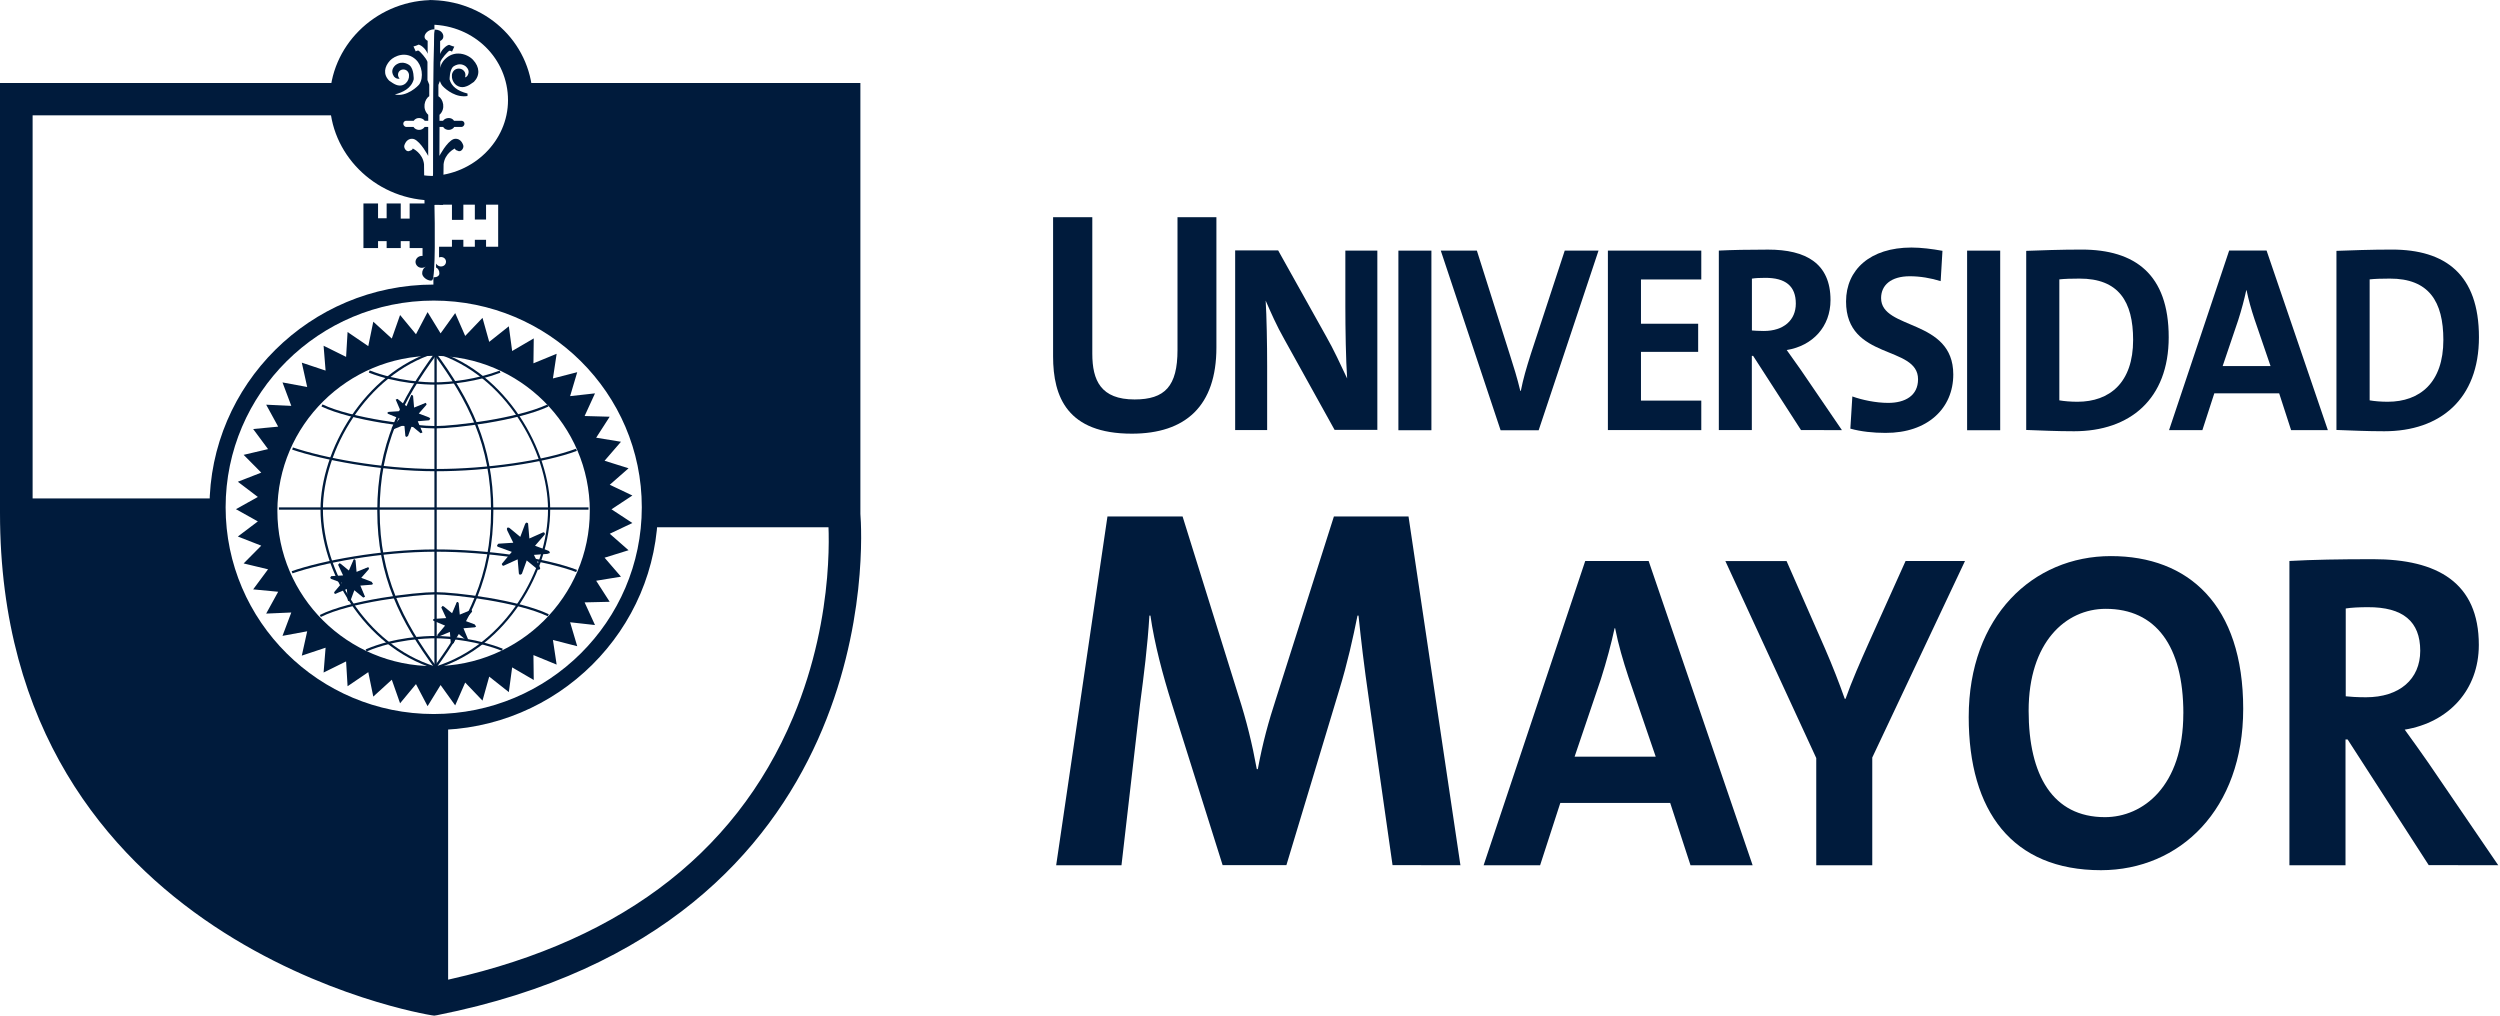 <svg fill="none" height="26" viewBox="0 0 64 26" width="64" xmlns="http://www.w3.org/2000/svg" xmlns:xlink="http://www.w3.org/1999/xlink"><clipPath id="a"><path d="m0 0h64v26h-64z"/></clipPath><g clip-path="url(#a)" fill="#001b3c"><path clip-rule="evenodd" d="m31.14 8.896v-3.336h-.996v3.4c0 .928-.323 1.266-1.098 1.266-.865 0-1.083-.486-1.083-1.172v-3.494h-1.004v3.563c0 1.043.369 1.979 2.015 1.979 1.38 0 2.166-.712 2.166-2.205z" fill-rule="evenodd"/><path clip-rule="evenodd" d="m35.26 11.011v-4.595h-.819v1.429c0 .565.013 1.381.046 1.844-.164-.346-.338-.73-.54-1.083l-1.226-2.195h-1.101v4.598h.819v-1.643c0-.552-.013-1.272-.038-1.671.131.3.279.641.476.987l1.288 2.322h1.093v.008z" fill-rule="evenodd"/><path d="m36.644 6.416h-.845v4.598h.845z"/><path clip-rule="evenodd" d="m40.922 6.416h-.865l-.865 2.637c-.123.387-.197.641-.259.954h-.013c-.079-.333-.177-.641-.259-.898l-.853-2.693h-.924l1.531 4.598h.975z" fill-rule="evenodd"/><path clip-rule="evenodd" d="m43.553 11.011v-.755h-1.544v-1.249h1.464v-.72h-1.464v-1.132h1.544v-.74h-2.391v4.595z" fill-rule="evenodd"/><path clip-rule="evenodd" d="m47.153 11.011-1.055-1.546c-.113-.158-.235-.333-.358-.504.666-.109 1.121-.6 1.121-1.279 0-.938-.627-1.292-1.597-1.292-.507 0-.916.008-1.262.025v4.595h.845v-1.9h.033l1.226 1.9zm-1.18-3.24c0 .427-.312.702-.819.702-.131 0-.248-.008-.305-.013v-1.327c.085-.015.21-.02.33-.02.538-.005.794.216.794.659z" fill-rule="evenodd"/><path clip-rule="evenodd" d="m50.004 9.587c0-1.437-1.848-1.132-1.848-1.956 0-.326.248-.559.737-.559.266 0 .54.048.788.125l.046-.776c-.259-.048-.548-.084-.794-.084-1.055 0-1.674.567-1.674 1.381 0 1.513 1.843 1.111 1.843 1.991 0 .422-.333.605-.763.605-.318 0-.673-.076-.919-.165l-.051.824c.271.076.586.109.899.109 1.08.005 1.736-.631 1.736-1.495z" fill-rule="evenodd"/><path d="m51.205 6.416h-.847v4.598h.847z"/><g clip-rule="evenodd" fill-rule="evenodd"><path d="m55.519 8.634c0-1.615-.865-2.245-2.23-2.245-.54 0-1.075.02-1.418.033v4.585c.371.013.768.033 1.226.033 1.431 0 2.422-.824 2.422-2.406zm-.911.069c0 1.091-.599 1.582-1.426 1.582-.172 0-.343-.015-.463-.036v-3.097c.138-.015.317-.02.514-.02 1.004-.003 1.375.585 1.375 1.572z"/><path d="m59.593 11.011-1.569-4.598h-.957l-1.539 4.598h.853l.305-.941h1.661l.305.941zm-1.467-1.64h-1.226l.397-1.172c.085-.264.156-.531.207-.768h.008c.054.257.118.483.202.737z"/><path d="m63.461 8.634c0-1.615-.865-2.245-2.227-2.245-.54 0-1.075.02-1.421.033v4.585c.371.013.768.033 1.226.033 1.431 0 2.422-.824 2.422-2.406zm-.911.069c0 1.091-.599 1.582-1.426 1.582-.169 0-.343-.015-.461-.036v-3.097c.138-.015.318-.02.515-.02 1.001-.003 1.372.585 1.372 1.572z"/><path d="m37.387 22.15-1.329-8.929h-1.91l-1.467 4.618c-.215.661-.353 1.165-.481 1.851h-.026c-.115-.636-.264-1.244-.469-1.879l-1.431-4.59h-1.923l-1.313 8.929h1.672l.474-4.115c.102-.778.192-1.48.241-2.276h.026c.102.717.317 1.523.545 2.248l1.303 4.14h1.633l1.352-4.483c.215-.702.353-1.335.468-1.905h.026c.064.623.141 1.282.264 2.131l.607 4.257z"/><path d="m44.867 22.15-2.662-7.789h-1.623l-2.601 7.789h1.446l.517-1.595h2.813l.52 1.595zm-2.481-2.78h-2.076l.673-1.986c.143-.45.264-.9.351-1.302h.013c.087.437.2.819.34 1.246z"/><path d="m50.304 14.361h-1.521l-.94 2.09c-.22.493-.44.992-.597 1.439h-.02c-.143-.404-.307-.829-.507-1.289l-.983-2.238h-1.567l2.327 5.043v2.744h1.434v-2.757z"/><path d="m57.426 18.147c0-2.665-1.403-3.911-3.387-3.911-1.997 0-3.64 1.546-3.64 4.12 0 2.411 1.114 3.921 3.387 3.921 2.02-.003 3.64-1.556 3.64-4.13zm-1.533.117c0 1.869-1.037 2.655-2.007 2.655-1.336 0-1.953-1.073-1.953-2.724 0-1.752.947-2.609 1.974-2.609 1.28 0 1.987.946 1.987 2.678z"/><path d="m63.955 22.15-1.787-2.619c-.187-.265-.397-.567-.607-.852 1.126-.186 1.897-1.015 1.897-2.169 0-1.594-1.06-2.195-2.706-2.195-.86 0-1.556.013-2.143.046v7.789h1.436v-3.22h.054l2.076 3.217zm-1.997-5.49c0 .727-.53 1.19-1.39 1.19-.223 0-.42-.013-.517-.025v-2.248c.143-.023.353-.033.563-.033.901-.005 1.344.364 1.344 1.116z"/></g><path d="m11.148 17.127-.049-.036c.883-1.203 1.472-2.347 1.472-4.013 0-1.678-.589-2.823-1.472-4.026l.049-.036c.891 1.213 1.482 2.368 1.482 4.061 0 1.683-.594 2.836-1.482 4.048z"/><path d="m11.172 17.117-.018-.056c1.8-.562 2.875-2.482 2.875-4.016 0-1.493-1.098-3.448-2.875-4.003l.018-.056c1.8.562 2.913 2.546 2.913 4.059 0 1.554-1.088 3.502-2.913 4.071z"/><path d="m11.143 17.127c-.891-1.213-1.485-2.365-1.485-4.048 0-1.694.594-2.848 1.485-4.061l.049.036c-.883 1.203-1.472 2.35-1.472 4.026 0 1.666.589 2.808 1.472 4.013z"/><path d="m11.121 17.117c-1.825-.57-2.916-2.518-2.916-4.071 0-1.513 1.116-3.497 2.916-4.059l.018.056c-1.774.554-2.872 2.51-2.872 4.003 0 1.534 1.075 3.454 2.872 4.016z"/><path d="m11.18 17.089h-.059v-8.036h.059z"/><path d="m11.103 5.132-.118-.003c-1.405-.058-2.542-1.2-2.542-2.563 0-1.373 1.142-2.513 2.555-2.563v-.003l.097.003c1.436.053 2.545 1.17 2.545 2.561 0 1.363-1.134 2.505-2.537 2.563zm-.061-4.501c-1.078.023-1.964.888-1.964 1.935 0 1.04.881 1.907 1.966 1.938 1.08-.031 1.961-.898 1.961-1.938 0-1.063-.863-1.915-1.964-1.935z"/><path clip-rule="evenodd" d="m11.428 1.526c-.164.145-.207.453-.092.628.036.053.328.336.63.264-.207-.053-.425-.158-.484-.389 0 0-.01-.259.105-.356 0 0 .174-.147.358-.008.067.061.131.16.044.292 0 0-.056.076-.146.056.054-.053.059-.142.005-.196-.054-.051-.143-.051-.197 0-.031.031-.049.076-.046.114-.01.14.128.32.335.239.049-.018.118-.064.174-.104.161-.168.12-.366-.023-.521-.12-.117-.42-.247-.663-.02z" fill-rule="evenodd"/><path d="m11.866 2.464c-.274 0-.517-.229-.558-.29-.123-.191-.077-.519.097-.671.095-.089.205-.132.325-.132.169 0 .31.086.379.16.174.186.182.402.023.565-.082.061-.143.097-.187.112-.036.015-.074.023-.11.023-.072 0-.138-.031-.187-.081-.054-.058-.085-.14-.079-.211-.005-.043.018-.099.054-.135.064-.064.179-.064.243 0 .033.031.049.071.049.117 0 .02-.005.041-.01.061.038-.013.056-.036.056-.036.059-.092.046-.17-.041-.249-.044-.033-.095-.051-.146-.051-.095 0-.169.058-.169.058-.1.086-.095.328-.095.331.043.17.2.295.458.359v.064c-.031.003-.064.008-.102.008zm-.133-1.03c-.105 0-.2.038-.282.114-.151.135-.192.425-.087.59.018.025.195.209.412.252-.177-.079-.284-.196-.323-.351 0-.018-.01-.282.115-.389.005-.003.092-.076.212-.076.067 0 .131.023.187.066.115.102.131.219.054.338-.005.005-.059.074-.146.074l-.1-.02.043-.041c.021-.02.031-.048.031-.076 0-.025-.01-.051-.028-.071-.041-.038-.11-.038-.151 0-.026.025-.038.058-.036.089-.003.061.021.125.061.168.026.031.072.061.138.061.028 0 .056-.005.087-.018.038-.013.095-.046.166-.099.131-.132.12-.31-.028-.47-.064-.069-.192-.14-.328-.14z"/><path clip-rule="evenodd" d="m11.036 7.151c-.092 0-.195-.084-.195-.15-.003-.069.033-.127.087-.15 0-.058 0-.071 0-.099-.069.097-.172.086-.22.038s-.049-.125 0-.173c.038-.036.095-.043.141-.025v-.272h-.33v-.178h-.292v.178h-.294v-.178h-.287v.178h-.31v-1.078h.31v.381h.287v-.381h.294v.389h.292v-.389h.571s.038 1.91-.054 1.91z" fill-rule="evenodd"/><path d="m11.036 7.184c-.108 0-.228-.099-.228-.183-.003-.071.031-.137.085-.17v-.003c-.064.043-.156.036-.207-.015-.031-.028-.049-.069-.049-.109s.018-.079.049-.109c.033-.031.082-.048.131-.043v-.201h-.33v-.178h-.228v.178h-.361v-.178h-.22v.178h-.374v-1.142h.374v.379h.22v-.379h.361v.387h.228v-.387h.635v.031c.01.432.031 1.844-.056 1.933zm-.074-.537v.224l-.021.008c-.041.018-.067.066-.064.12 0 .041.072.112.146.12.049-.132.049-1.177.036-1.846h-.507v.389h-.361v-.389h-.228v.381h-.353v-.381h-.243v1.015h.243v-.178h.353v.178h.228v-.178h.361v.178h.33v.353l-.046-.018c-.033-.015-.079-.008-.105.018-.018.018-.028.041-.028.064 0 .023.01.046.028.064.036.033.1.061.169-.033z"/><path clip-rule="evenodd" d="m11.343 5.241.013-1.038c.033-.285.289-.402.289-.402.01.046.067.056.067.056.092.058.174-.074.146-.142-.079-.219-.248-.153-.248-.153-.174.069-.361.43-.361.43l.003-.743h.09c.077.114.235.089.287 0h.192c.026 0 .069-.036.069-.076 0-.074-.067-.081-.067-.081h-.2c-.064-.102-.22-.086-.282 0h-.09v-.153c.166-.153.095-.402-.028-.476 0-.092 0-.29 0-.29l.046-.117.003-.468c.041-.109.184-.252.212-.275.033-.036.087.01.087.01s.051-.114.059-.13c-.038-.003-.133-.046-.133-.046-.082.02-.192.127-.23.236 0-.056 0-.333 0-.333s.054-.025.072-.066c.038-.081-.021-.226-.205-.226-.067.348-.043 4.486-.043 4.486h.253z" fill-rule="evenodd"/><path clip-rule="evenodd" d="m5.57 13.12h-5.1l.714 4.664 2.565 4.028 4.029 2.741 3.343.992-.028-7.024-1.741-.3-1.935-1.071-1.459-2.113z" fill-rule="evenodd"/><path d="m11.472 25.687h-.745v-7.143h.745z"/><path d="m5.412 13.498h-4.836v-.738h4.836z"/><path d="m11.103 18.689c-3.164 0-5.74-2.558-5.74-5.702 0-3.143 2.575-5.702 5.74-5.702 3.167 0 5.742 2.558 5.742 5.702 0 3.143-2.575 5.702-5.742 5.702zm0-10.994c-2.936 0-5.327 2.375-5.327 5.292 0 2.917 2.391 5.292 5.327 5.292 2.939 0 5.327-2.375 5.327-5.292.003-2.917-2.389-5.292-5.327-5.292z"/><path clip-rule="evenodd" d="m13.037 13.552c-.005-.005-.018-.02-.028-.018-.008.003-.008.008-.008.013.003.008.008.018.01.023l.174.353-.399.025c-.008 0-.02 0-.028.003-.005 0-.008.008-.005.013.003.01.023.013.028.015l.374.137-.256.303c-.003.003-.021.02-.018.025.005.02.028 0 .036-.003l.363-.17.031.376c0 .005 0 .018.003.025 0 .005.008.01.013.008.01-.003.015-.025.015-.028l.128-.351.294.244c0 .003.018.02.026.018.015-.005-.003-.031-.005-.036l-.164-.343.384-.031c.005-.003.021-.003.028-.003.005-.003.008-.008.008-.013-.003-.01-.026-.015-.028-.018l-.366-.137.253-.287c.005-.008.021-.018.018-.028 0-.008-.008-.008-.013-.008-.01.003-.018.008-.023.01l-.353.16-.033-.392c-.003-.008 0-.018-.003-.025 0-.005-.008-.008-.013-.008-.008.003-.013.025-.013.028l-.133.361z" fill-rule="evenodd"/><path d="m13.324 14.711h-.023l-.018-.028-.031-.364-.363.165c-.018 0-.033-.013-.038-.03l-.005-.018.256-.308-.333-.122c-.018-.005-.041-.013-.046-.036l.028-.048c.008-.003.018-.005.033-.005l.356-.023-.154-.313c-.018-.051-.008-.071.015-.076.031 0 .049.013.059.025l.259.214.126-.336.028-.03c.026.003.041.01.046.025l.033.382.356-.158c.018 0 .033.01.038.028l.005.018-.026.036-.228.262.325.122c.018.005.041.013.046.036l.01.028-.069.023-.34.025.146.305c.008.018.018.036.01.056l-.026.02c-.023.003-.046-.015-.054-.025l-.261-.214-.113.313c-.005.025-.018.041-.036.046zm-.018-.483.031.371.12-.348.277.229-.154-.323.369-.03-.348-.132.238-.275-.333.153-.031-.366-.125.336-.279-.229.164.333-.379.025.351.127-.241.287z"/><path clip-rule="evenodd" d="m10.184 10.251c-.005-.005-.015-.015-.023-.013-.005 0-.008.005-.005.01.003.008.005.013.01.02l.136.282-.32.02c-.005 0-.018 0-.023.003-.005 0-.005.005-.005.01.003.008.02.01.023.013l.3.109-.205.244c-.003.003-.018.015-.015.02.005.015.023 0 .028-.003l.292-.135.026.297c.003.005 0 .015.003.02 0 .005.008.008.01.005.008-.003.013-.018.013-.023l.102-.282.235.196c.003.003.015.015.021.015.013-.005-.003-.025-.003-.031l-.131-.275.307-.023c.005 0 .015 0 .021-.005.005-.003.008-.005.008-.008-.003-.008-.021-.013-.023-.015l-.292-.109.202-.229c.005-.008.018-.015.015-.025 0-.005-.005-.005-.01-.005-.008.003-.015.005-.02.008l-.284.13-.026-.313c-.003-.008 0-.015-.003-.02 0-.005-.008-.008-.01-.005-.008.003-.01.02-.01.02l-.108.29z" fill-rule="evenodd"/><path d="m10.415 11.182h-.023l-.015-.025-.026-.282-.307.127-.018-.046.202-.239-.302-.127-.008-.028.033-.018.305-.02-.126-.295.046-.018.23.188.123-.287h.023l.023.025.026.297.302-.122.018.043-.023.03-.177.201.266.102.028.028-.028.043-.292.025.12.287-.046.02-.228-.188-.095.257zm-.01-.399.023.282.09-.267.207.17-.115-.239.276-.023-.264-.099.179-.206-.251.114-.023-.275-.095.252-.207-.173.123.252-.284.018.264.097-.184.219z"/><path clip-rule="evenodd" d="m8.713 14.455c-.005-.005-.015-.015-.023-.015-.005.003-.008.005-.008.01.003.008.005.013.01.02l.138.282-.32.02c-.005 0-.018 0-.023 0-.003.003-.005.008-.005.01 0 .008.018.01.023.013l.3.109-.205.244c-.003 0-.015.015-.015.02.005.015.023 0 .028-.003l.292-.135.026.298c0 .005 0 .015.003.02 0 .005.005.008.01.008.008-.003.013-.02.013-.023l.102-.282.236.196c.003.003.015.018.02.015.013-.005 0-.025-.003-.03l-.131-.275.307-.025c.005 0 .018-.003.02-.003.005-.003.008-.005.008-.008 0-.01-.02-.013-.023-.015l-.292-.109.202-.232c.005-.005.018-.013.015-.023-.003-.005-.005-.005-.01-.005-.008.003-.015.005-.02.008l-.284.13-.026-.313c-.003-.008-.003-.015-.003-.02 0-.005-.005-.008-.008-.005-.008.003-.01.02-.013.02l-.108.287z" fill-rule="evenodd"/><path d="m8.94 15.388h-.023l-.015-.028-.023-.282-.307.13-.02-.046.202-.239-.276-.102-.026-.028.026-.043.305-.02-.128-.272.038-.041.038.023.2.165.125-.287h.023l.023.025.026.297.302-.122.018.043-.023.03-.177.201.266.102.036.056-.033.018-.292.023.12.287-.046.02-.228-.188-.095.257zm-.008-.399.023.28.087-.265.207.17-.115-.242.276-.023-.264-.099.182-.206-.251.117-.023-.277-.095.254-.207-.173.123.252-.284.018.264.097-.184.219z"/><path clip-rule="evenodd" d="m11.347 15.553c-.005-.005-.013-.018-.023-.015-.005.003-.008.005-.005.01 0 .008.005.013.008.02l.138.282-.32.02c-.005 0-.015 0-.02 0-.005.003-.005.005-.005.01.003.008.018.013.023.013l.299.109-.205.242c-.003.003-.015.015-.015.02.005.015.023 0 .028-.003l.289-.135.026.3c.003.005.003.015.003.02.003.005.005.008.01.005.008-.003.013-.02.013-.023l.102-.282.235.196c.003.003.015.015.021.015.013-.005 0-.023-.003-.03l-.133-.275.307-.025c.005 0 .018-.003.023-.005.005 0 .008-.005.008-.008-.003-.008-.021-.01-.023-.015l-.292-.109.202-.229c.005-.005.018-.015.015-.023 0-.005-.005-.008-.01-.005-.008.003-.015.005-.021.01l-.282.127-.028-.313c0-.008 0-.015-.003-.02 0-.005-.005-.005-.008-.005-.008.003-.01.02-.013.023l-.107.287z" fill-rule="evenodd"/><path d="m11.578 16.487h-.023l-.015-.028-.023-.282-.307.127-.018-.046.202-.242-.302-.127-.008-.028.033-.018.305-.02-.125-.272.036-.041.038.023.202.165.123-.287h.023l.023.025.028.298.299-.122.018.043-.023.03-.177.201.266.099.036.056-.033.018-.292.025.12.285-.046.023-.228-.191-.092.259zm-.008-.399.023.282.09-.265.207.17-.115-.242.277-.023-.264-.099.182-.206-.251.114-.023-.275-.095.252-.207-.17.123.249-.284.018.264.097-.184.216z"/><path d="m11.147 10.968c-.522 0-2.143-.191-2.918-.562l.026-.053c.755.361 2.391.554 2.893.554.486 0 2.094-.193 2.865-.552l.026.053c-.791.369-2.383.559-2.89.559z"/><path d="m15.066 13.048h-7.926v-.059h7.926z"/><path d="m11.165 12.064c-.008 0-.013 0-.018 0-1.416-.003-2.893-.29-3.668-.554l.02-.056c.771.264 2.24.547 3.648.552h.018c1.3 0 2.772-.214 3.582-.519l.02.056c-.817.305-2.296.521-3.602.521z"/><path d="m9.384 16.677-.023-.053c.745-.318 1.539-.343 1.764-.343.451 0 1.144.086 1.746.326l-.023.053c-.594-.236-1.28-.32-1.723-.32-.223.003-1.006.025-1.741.338z"/><path d="m8.213 15.795-.026-.051c.745-.379 2.435-.585 2.959-.585.512 0 2.117.193 2.903.565l-.026.053c-.768-.364-2.386-.559-2.88-.559-.517.003-2.191.203-2.931.577z"/><path d="m7.487 14.678-.02-.056c.773-.267 2.253-.554 3.676-.557h.018c1.311 0 2.793.214 3.61.524l-.021.056c-.811-.305-2.284-.521-3.587-.521-.008 0-.013 0-.018 0-1.418.003-2.89.29-3.658.554z"/><path d="m11.123 9.847c-.212 0-.957-.023-1.682-.308l.023-.056c.714.282 1.452.305 1.659.305.425 0 1.085-.079 1.667-.3l.021.053c-.584.226-1.254.305-1.687.305z"/><path d="m11.116 26-.072-.01c-.11-.018-11.044-1.783-11.044-12.855v-11.011h8.835v.829h-8v10.182c0 10.014 9.277 11.856 10.263 12.024 4.605-.933 7.703-3.22 9.206-6.8 1.129-2.688.893-5.119.888-5.142l-.003-.043v-10.22h-7.818v-.829h8.655v11.032c.046.575.666 10.549-10.839 12.832z"/><path d="m21.588 13.498h-4.836v-.738h4.836z"/><path clip-rule="evenodd" d="m7.021 13.082c0-2.235 1.825-4.049 4.075-4.049 2.25 0 4.076 1.813 4.076 4.049s-1.825 4.048-4.076 4.048c-2.248 0-4.075-1.813-4.075-4.048zm7.132 3.807-.574-.236.005.618-.535-.315-.079.613-.486-.387-.164.598-.43-.45-.248.567-.361-.503-.325.526-.287-.549-.394.478-.207-.582-.458.417-.123-.605-.512.351-.038-.618-.556.277.049-.618-.591.196.133-.603-.612.115.218-.58-.622.028.297-.544-.62-.059.371-.498-.607-.142.438-.443-.579-.226.494-.374-.543-.305.543-.303-.494-.376.579-.226-.438-.44.604-.145-.369-.498.62-.059-.297-.542.622.025-.218-.577.612.114-.133-.605.591.198-.049-.618.556.277.031-.613.512.351.123-.608.458.42.207-.582.394.476.287-.549.325.529.361-.506.248.567.43-.45.164.598.486-.384.079.613.535-.313-.005.618.573-.236-.092.613.602-.155-.177.593.625-.074-.259.562.622.018-.335.521.614.102-.405.47.594.186-.466.409.561.267-.52.341.52.341-.561.267.466.409-.594.186.405.47-.614.102.335.521-.622.015.259.559-.62-.071.177.593-.602-.153z" fill-rule="evenodd"/><path d="m10.946 18.078-.297-.565-.407.491-.212-.603-.474.432-.128-.626-.53.361-.038-.636-.576.285.051-.636-.609.203.138-.623-.632.117.225-.598-.643.028.307-.559-.64-.061.381-.514-.625-.15.451-.455-.599-.234.512-.387-.561-.313.561-.313-.512-.389.599-.234-.451-.455.625-.147-.381-.514.64-.061-.307-.562.643.03-.225-.6.632.117-.138-.623.609.203-.051-.636.576.285.038-.636.53.361.128-.626.474.432.212-.603.407.493.297-.567.333.544.374-.519.256.585.443-.463.172.615.502-.399.085.633.553-.323-.008.638.594-.244-.095.631.622-.16-.182.613.637-.071-.266.58.642.018-.346.537.635.104-.42.486.614.193-.481.422.579.275-.535.353.535.351-.579.275.481.422-.614.191.42.486-.635.104.346.539-.642.015.266.58-.637-.071.182.613-.622-.16.095.631-.594-.244.008.638-.553-.323-.085.633-.502-.397-.172.615-.443-.463-.256.585-.374-.521zm-.266-.844.279.531.315-.511.351.488.238-.549.415.435.159-.575.471.374.077-.595.52.305-.005-.6.555.229-.09-.593.584.15-.172-.572.599.069-.248-.544.602-.018-.323-.503.594-.099-.392-.455.576-.181-.453-.394.545-.259-.502-.328.502-.331-.545-.257.453-.397-.576-.18.392-.455-.594-.099.323-.506-.602-.015.248-.544-.599.069.172-.575-.584.15.09-.593-.555.229.005-.598-.52.303-.077-.593-.471.371-.161-.575-.415.435-.238-.549-.351.488-.315-.511-.279.531-.382-.463-.2.565-.445-.404-.12.587-.497-.338-.036.598-.538-.267.046.598-.571-.191.131.585-.594-.109.212.559-.602-.025.287.526-.599.056.358.481-.586.14.422.427-.561.219.479.364-.525.295.525.295-.479.364.561.219-.422.427.586.137-.358.481.599.056-.287.526.602-.028-.212.559.594-.109-.131.585.571-.191-.046.598.538-.267.036.598.497-.341.12.588.445-.404.2.565zm.42-.025c-2.291 0-4.152-1.851-4.152-4.127 0-2.276 1.864-4.127 4.152-4.127 2.289 0 4.155 1.851 4.155 4.127 0 2.276-1.864 4.127-4.155 4.127zm0-8.1c-2.204 0-3.999 1.783-3.999 3.972 0 2.19 1.795 3.972 3.999 3.972 2.204 0 3.999-1.783 3.999-3.972 0-2.189-1.795-3.972-3.999-3.972z"/><path clip-rule="evenodd" d="m10.645 1.526c.161.145.205.453.092.628-.036.053-.33.336-.63.264.207-.053.425-.158.484-.389 0 0 .01-.259-.105-.356 0 0-.174-.147-.358-.008-.069.061-.131.16-.043.292 0 0 .056.076.146.056-.054-.053-.056-.142-.003-.196.054-.051.143-.051.197 0 .031.031.049.076.046.114.01.14-.128.32-.333.239-.049-.018-.118-.064-.174-.104-.164-.165-.123-.361.02-.516.115-.122.417-.252.661-.025zm.223 3.715-.013-1.038c-.033-.285-.289-.402-.289-.402-.01.046-.067.056-.067.056-.092.058-.174-.074-.146-.142.079-.219.248-.153.248-.153.174.069.361.43.361.43v-.743h-.09c-.077.114-.235.089-.287 0h-.192c-.023 0-.069-.036-.069-.076 0-.074.067-.081.067-.081h.2c.067-.102.223-.086.282 0h.09v-.153c-.164-.153-.095-.402.026-.476v-.295l-.046-.117v-.468c-.041-.109-.184-.252-.212-.275-.036-.036-.087.01-.087.01l-.059-.13c.038-.003.133-.046.133-.046.082.02.192.127.23.236v-.333s-.054-.025-.072-.066c-.038-.081.064-.229.248-.229.069.351.01 4.491.01 4.491zm.223-.392s-2.647-.481-2.33-2.284c.215-1.223 1.083-2.307 2.363-2.266 0 .242-.033 4.549-.033 4.549z" fill-rule="evenodd"/><path clip-rule="evenodd" d="m11.088 4.448.172.046-.008.745h.318v.389h.292v-.389h.294v.381h.287v-.381h.31v1.078h-.31v-.178h-.287v.178h-.294v-.178h-.292v.178h-.33v.272c.046-.018.105-.01.141.025.049.048.049.125 0 .173-.049.046-.151.058-.218-.038v.099c.051.023.087.081.085.15 0 .066-.061.102-.154.102zm2.217-1.917-.254 1.101-1.129 1.04-.827.099v2.698l1.93.305 1.574.959 1.219 1.429.632 1.396.22 1.564h4.943v-10.592z" fill-rule="evenodd"/></g></svg>